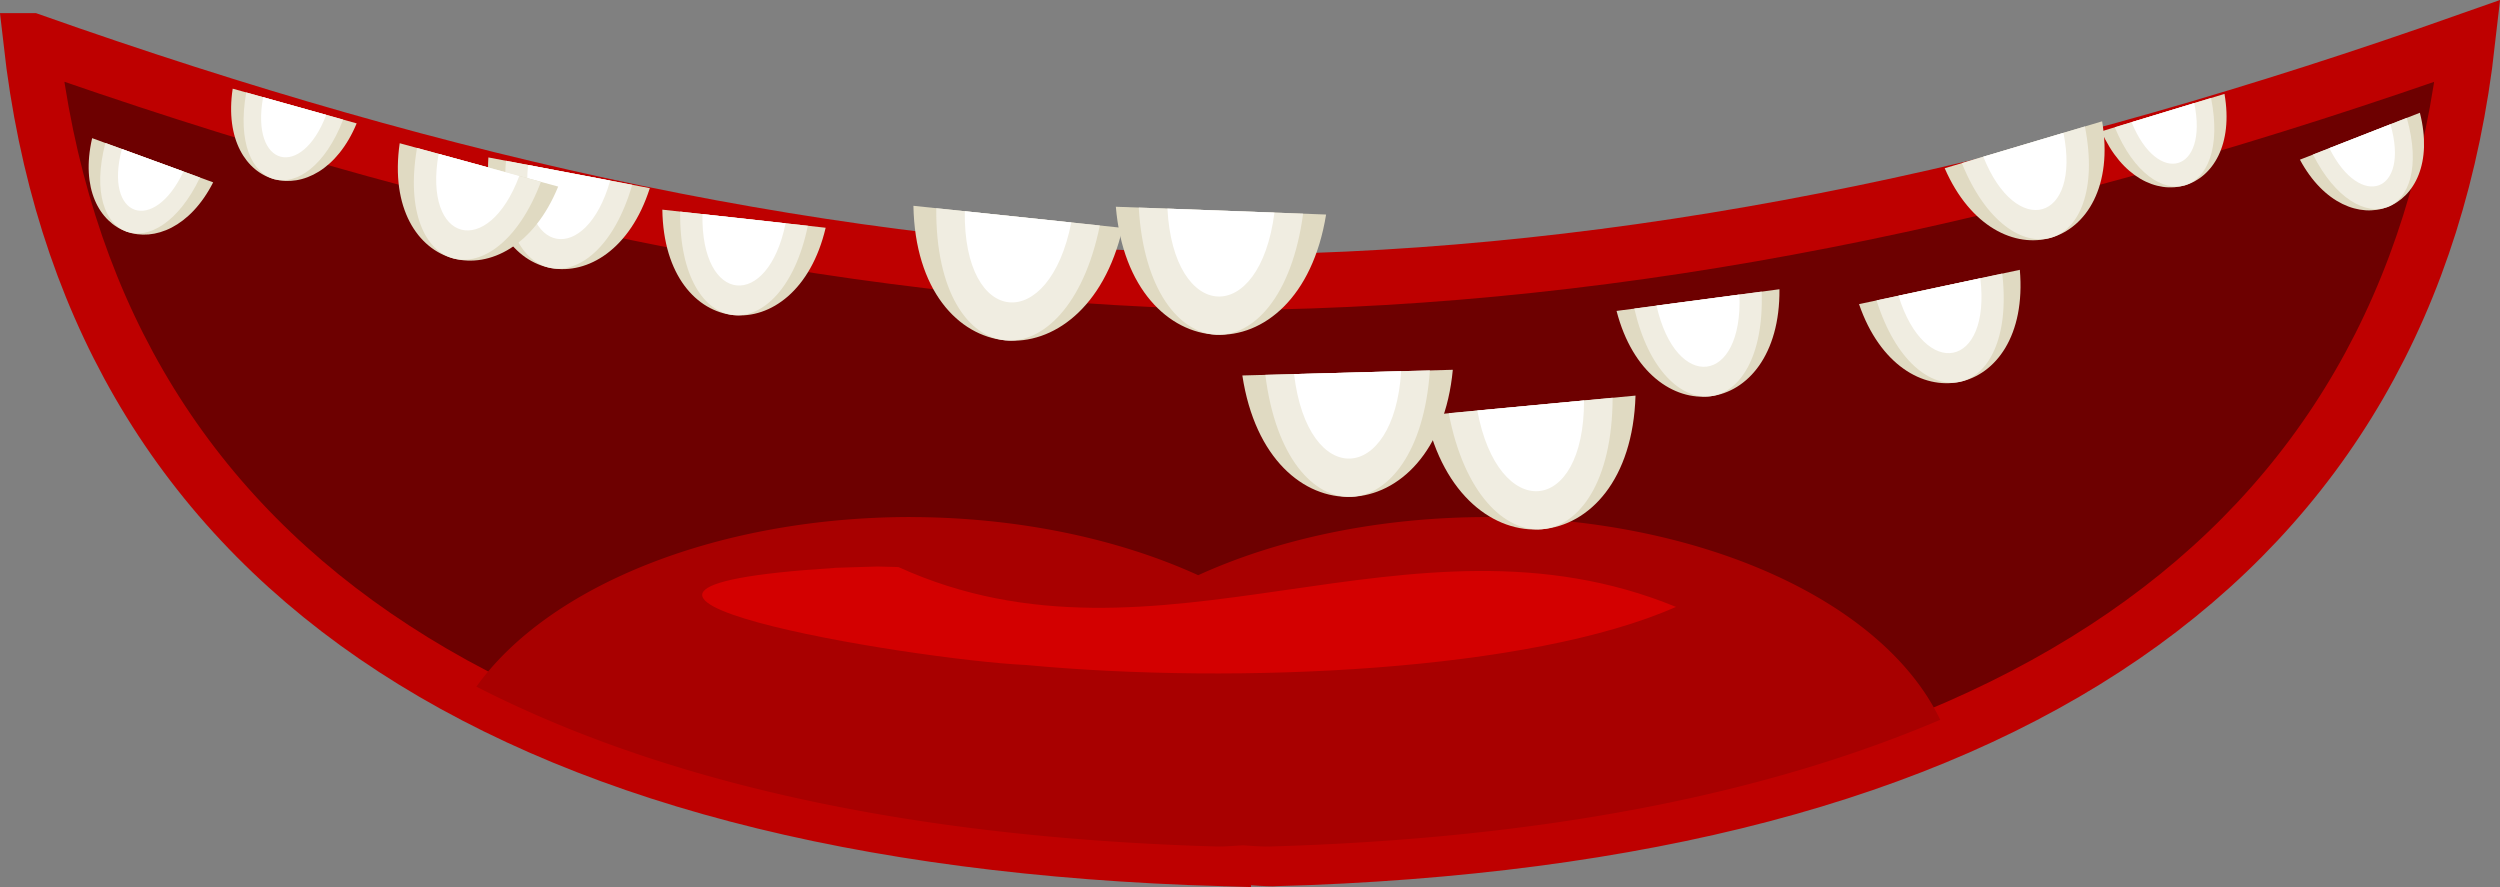 <?xml version="1.0" encoding="UTF-8" standalone="no"?>
<!-- Created with Inkscape (http://www.inkscape.org/) -->

<svg
   xmlns:dc="http://purl.org/dc/elements/1.1/"
   xmlns:cc="http://creativecommons.org/ns#"
   xmlns:rdf="http://www.w3.org/1999/02/22-rdf-syntax-ns#"
   xmlns:svg="http://www.w3.org/2000/svg"
   xmlns="http://www.w3.org/2000/svg"
   xmlns:sodipodi="http://sodipodi.sourceforge.net/DTD/sodipodi-0.dtd"
   xmlns:inkscape="http://www.inkscape.org/namespaces/inkscape"
   width="45.114"
   height="16.008"
   id="svg55429"
   version="1.1"
   inkscape:version="0.48+devel r"
   viewBox="0 0 45.114 16.008"
   sodipodi:docname="mouth.svg">
  <rect x="0" y="0" width="45.114" height="16.008" fill="#808080" stroke="none"/>
  <defs
     id="defs55431" />
  <sodipodi:namedview
     id="base"
     pagecolor="#ffffff"
     bordercolor="#666666"
     borderopacity="1.0"
     inkscape:pageopacity="0.0"
     inkscape:pageshadow="2"
     inkscape:zoom="3.959798"
     inkscape:cx="10.128674"
     inkscape:cy="-2.1066703"
     inkscape:document-units="px"
     inkscape:current-layer="layer1"
     showgrid="false"
     fit-margin-top="0"
     fit-margin-left="0"
     fit-margin-right="0"
     fit-margin-bottom="0"
     inkscape:window-width="1855"
     inkscape:window-height="1056"
     inkscape:window-x="1985"
     inkscape:window-y="24"
     inkscape:window-maximized="1" />
  <g
     inkscape:label="Layer 1"
     inkscape:groupmode="layer"
     id="layer1"
     transform="translate(-354.586,-212.93)">
    <g
       transform="translate(-1276.371,-2653.984)"
       id="g55108">
      <path
         id="rect54490-4-9-0"
         d="m 1631.516,2867.651 c 1.052,9.346 8.332,14.376 21.516,14.756 0,-2e-4 0.01,0 0.016,0 0.01,2e-4 0.01,0 0.016,0 0.152,0 0.29,-0.014 0.438,-0.021 0.147,0.01 0.284,0.021 0.436,0.021 0.01,0 0.01,2e-4 0.016,0 0.01,0 0.016,-2e-4 0.016,0 13.183,-0.38 20.464,-5.41 21.516,-14.756 -7.475,2.641 -14.485,4.191 -21.531,4.348 -0.139,0 -0.277,-0.011 -0.416,-0.02 l 0,0 c -0.012,8e-4 -0.023,0 -0.035,0 -0.012,-8e-4 -0.025,0 -0.037,0 l 0,0 c -0.139,0.01 -0.277,0.016 -0.416,0.02 -7.047,-0.157 -14.056,-1.707 -21.531,-4.348 z"
         style="fill:#6d0000;fill-opacity:1;stroke:#be0000;stroke-opacity:1"
         inkscape:connector-curvature="0" />
      <path
         id="rect54490-4-9-0-2"
         d="m 1647.384,2876.244 a 8.508,5.006 0 0 0 -7.83,3.061 c 3.42,1.75 7.875,2.726 13.369,2.885 0,-2e-4 0.01,0 0.016,0 0.01,2e-4 0.01,0 0.016,0 0.152,0 0.29,-0.015 0.438,-0.022 0.147,0.01 0.284,0.022 0.435,0.022 0.01,0 0.012,2e-4 0.018,0 0.01,0 0.016,-2e-4 0.016,0 4.839,-0.14 8.875,-0.911 12.107,-2.287 a 8.508,5.006 0 0 0 -8.185,-3.658 8.508,5.006 0 0 0 -5.205,1.049 8.508,5.006 0 0 0 -5.193,-1.049 z"
         style="fill:#a80000;fill-opacity:1;stroke:none"
         inkscape:connector-curvature="0" />
      <path
         inkscape:connector-curvature="0"
         id="rect54490-4-9-0-2-9"
         d="m 1646.015,2877.163 c -6.185,0.389 1.363,1.653 3.465,1.752 3.816,0.358 9.093,0.113 11.721,-1.049 -4.83,-1.982 -9.334,1.417 -14.031,-0.719 l -0.377,-0.01 -0.777,0.024 z"
         style="fill:#d30000;fill-opacity:1;stroke:none" />
      <g
         transform="matrix(0.996,-0.094,0.094,0.996,-255.032,180.943)"
         id="g54739">
        <path
           style="fill:#e0dac2;fill-opacity:1;stroke:none"
           d="m 1649.482,2859.958 3.798,0 c -0.376,3.022 -3.439,2.955 -3.798,0 z"
           id="rect54652"
           inkscape:connector-curvature="0"
           sodipodi:nodetypes="ccc" />
        <path
           style="fill:#f0ede1;fill-opacity:1;stroke:none"
           d="m 1649.896,2859.958 2.969,0 c -0.294,3.022 -2.688,2.955 -2.969,0 z"
           id="rect54652-9"
           inkscape:connector-curvature="0"
           sodipodi:nodetypes="ccc" />
        <path
           style="fill:#ffffff;fill-opacity:1;stroke:none"
           d="m 1650.414,2859.958 1.933,0 c -0.191,2.091 -1.751,2.045 -1.933,0 z"
           id="rect54652-9-4"
           inkscape:connector-curvature="0"
           sodipodi:nodetypes="ccc" />
      </g>
      <g
         transform="matrix(-1,0.027,0.027,1,3229.437,-30.907)"
         id="g54739-3-0-9">
        <path
           style="fill:#e0dac2;fill-opacity:1;stroke:none"
           d="m 1649.482,2859.958 3.798,0 c -0.376,3.022 -3.439,2.955 -3.798,0 z"
           id="rect54652-2-0-4"
           inkscape:connector-curvature="0"
           sodipodi:nodetypes="ccc" />
        <path
           style="fill:#f0ede1;fill-opacity:1;stroke:none"
           d="m 1649.896,2859.958 2.969,0 c -0.294,3.022 -2.688,2.955 -2.969,0 z"
           id="rect54652-9-5-1-3"
           inkscape:connector-curvature="0"
           sodipodi:nodetypes="ccc" />
        <path
           style="fill:#ffffff;fill-opacity:1;stroke:none"
           d="m 1650.414,2859.958 1.933,0 c -0.191,2.091 -1.751,2.045 -1.933,0 z"
           id="rect54652-9-4-0-9-4"
           inkscape:connector-curvature="0"
           sodipodi:nodetypes="ccc" />
      </g>
      <g
         transform="matrix(0.774,-0.103,0.103,0.774,88.854,828.814)"
         id="g54739-3-7-8">
        <path
           style="fill:#e0dac2;fill-opacity:1;stroke:none"
           d="m 1649.482,2859.958 3.798,0 c -0.376,3.022 -3.439,2.955 -3.798,0 z"
           id="rect54652-2-6-8"
           inkscape:connector-curvature="0"
           sodipodi:nodetypes="ccc" />
        <path
           style="fill:#f0ede1;fill-opacity:1;stroke:none"
           d="m 1649.896,2859.958 2.969,0 c -0.294,3.022 -2.688,2.955 -2.969,0 z"
           id="rect54652-9-5-6-8"
           inkscape:connector-curvature="0"
           sodipodi:nodetypes="ccc" />
        <path
           style="fill:#ffffff;fill-opacity:1;stroke:none"
           d="m 1650.414,2859.958 1.933,0 c -0.191,2.091 -1.751,2.045 -1.933,0 z"
           id="rect54652-9-4-0-2-0"
           inkscape:connector-curvature="0"
           sodipodi:nodetypes="ccc" />
      </g>
      <g
         transform="matrix(0.764,-0.163,0.163,0.764,-61.873,956.26)"
         id="g54739-3-7-8-7">
        <path
           style="fill:#e0dac2;fill-opacity:1;stroke:none"
           d="m 1649.482,2859.958 3.798,0 c -0.376,3.022 -3.439,2.955 -3.798,0 z"
           id="rect54652-2-6-8-6"
           inkscape:connector-curvature="0"
           sodipodi:nodetypes="ccc" />
        <path
           style="fill:#f0ede1;fill-opacity:1;stroke:none"
           d="m 1649.896,2859.958 2.969,0 c -0.294,3.022 -2.688,2.955 -2.969,0 z"
           id="rect54652-9-5-6-8-0"
           inkscape:connector-curvature="0"
           sodipodi:nodetypes="ccc" />
        <path
           style="fill:#ffffff;fill-opacity:1;stroke:none"
           d="m 1650.414,2859.958 1.933,0 c -0.191,2.091 -1.751,2.045 -1.933,0 z"
           id="rect54652-9-4-0-2-0-5"
           inkscape:connector-curvature="0"
           sodipodi:nodetypes="ccc" />
      </g>
      <g
         transform="matrix(0.748,-0.223,0.223,0.748,-205.533,1098.536)"
         id="g54739-3-7-8-7-0">
        <path
           style="fill:#e0dac2;fill-opacity:1;stroke:none"
           d="m 1649.482,2859.958 3.798,0 c -0.376,3.022 -3.439,2.955 -3.798,0 z"
           id="rect54652-2-6-8-6-1"
           inkscape:connector-curvature="0"
           sodipodi:nodetypes="ccc" />
        <path
           style="fill:#f0ede1;fill-opacity:1;stroke:none"
           d="m 1649.896,2859.958 2.969,0 c -0.294,3.022 -2.688,2.955 -2.969,0 z"
           id="rect54652-9-5-6-8-0-7"
           inkscape:connector-curvature="0"
           sodipodi:nodetypes="ccc" />
        <path
           style="fill:#ffffff;fill-opacity:1;stroke:none"
           d="m 1650.414,2859.958 1.933,0 c -0.191,2.091 -1.751,2.045 -1.933,0 z"
           id="rect54652-9-4-0-2-0-5-9"
           inkscape:connector-curvature="0"
           sodipodi:nodetypes="ccc" />
      </g>
      <g
         transform="matrix(0.585,-0.178,0.178,0.585,194.858,1489.817)"
         id="g54739-3-7-8-0">
        <path
           style="fill:#e0dac2;fill-opacity:1;stroke:none"
           d="m 1649.482,2859.958 3.798,0 c -0.376,3.022 -3.439,2.955 -3.798,0 z"
           id="rect54652-2-6-8-8"
           inkscape:connector-curvature="0"
           sodipodi:nodetypes="ccc" />
        <path
           style="fill:#f0ede1;fill-opacity:1;stroke:none"
           d="m 1649.896,2859.958 2.969,0 c -0.294,3.022 -2.688,2.955 -2.969,0 z"
           id="rect54652-9-5-6-8-5"
           inkscape:connector-curvature="0"
           sodipodi:nodetypes="ccc" />
        <path
           style="fill:#ffffff;fill-opacity:1;stroke:none"
           d="m 1650.414,2859.958 1.933,0 c -0.191,2.091 -1.751,2.045 -1.933,0 z"
           id="rect54652-9-4-0-2-0-51"
           inkscape:connector-curvature="0"
           sodipodi:nodetypes="ccc" />
      </g>
      <g
         transform="matrix(0.57,-0.223,0.223,0.57,94.485,1607.454)"
         id="g54739-3-7-8-7-05">
        <path
           style="fill:#e0dac2;fill-opacity:1;stroke:none"
           d="m 1649.482,2859.958 3.798,0 c -0.376,3.022 -3.439,2.955 -3.798,0 z"
           id="rect54652-2-6-8-6-3"
           inkscape:connector-curvature="0"
           sodipodi:nodetypes="ccc" />
        <path
           style="fill:#f0ede1;fill-opacity:1;stroke:none"
           d="m 1649.896,2859.958 2.969,0 c -0.294,3.022 -2.688,2.955 -2.969,0 z"
           id="rect54652-9-5-6-8-0-0"
           inkscape:connector-curvature="0"
           sodipodi:nodetypes="ccc" />
        <path
           style="fill:#ffffff;fill-opacity:1;stroke:none"
           d="m 1650.414,2859.958 1.933,0 c -0.191,2.091 -1.751,2.045 -1.933,0 z"
           id="rect54652-9-4-0-2-0-5-8"
           inkscape:connector-curvature="0"
           sodipodi:nodetypes="ccc" />
      </g>
      <g
         transform="matrix(-0.994,-0.105,-0.105,0.994,3591.096,201.424)"
         id="g54739-6">
        <path
           style="fill:#e0dac2;fill-opacity:1;stroke:none"
           d="m 1649.482,2859.958 3.798,0 c -0.376,3.022 -3.439,2.955 -3.798,0 z"
           id="rect54652-0"
           inkscape:connector-curvature="0"
           sodipodi:nodetypes="ccc" />
        <path
           style="fill:#f0ede1;fill-opacity:1;stroke:none"
           d="m 1649.896,2859.958 2.969,0 c -0.294,3.022 -2.688,2.955 -2.969,0 z"
           id="rect54652-9-5"
           inkscape:connector-curvature="0"
           sodipodi:nodetypes="ccc" />
        <path
           style="fill:#ffffff;fill-opacity:1;stroke:none"
           d="m 1650.414,2859.958 1.933,0 c -0.191,2.091 -1.751,2.045 -1.933,0 z"
           id="rect54652-9-4-2"
           inkscape:connector-curvature="0"
           sodipodi:nodetypes="ccc" />
      </g>
      <g
         transform="matrix(0.999,0.037,-0.037,0.999,109.079,-47.484)"
         id="g54739-3-0-9-4">
        <path
           style="fill:#e0dac2;fill-opacity:1;stroke:none"
           d="m 1649.482,2859.958 3.798,0 c -0.376,3.022 -3.439,2.955 -3.798,0 z"
           id="rect54652-2-0-4-6"
           inkscape:connector-curvature="0"
           sodipodi:nodetypes="ccc" />
        <path
           style="fill:#f0ede1;fill-opacity:1;stroke:none"
           d="m 1649.896,2859.958 2.969,0 c -0.294,3.022 -2.688,2.955 -2.969,0 z"
           id="rect54652-9-5-1-3-2"
           inkscape:connector-curvature="0"
           sodipodi:nodetypes="ccc" />
        <path
           style="fill:#ffffff;fill-opacity:1;stroke:none"
           d="m 1650.414,2859.958 1.933,0 c -0.191,2.091 -1.751,2.045 -1.933,0 z"
           id="rect54652-9-4-0-9-4-2"
           inkscape:connector-curvature="0"
           sodipodi:nodetypes="ccc" />
      </g>
      <g
         transform="matrix(-0.776,-0.086,-0.086,0.776,3171.811,793.552)"
         id="g54739-3-7-8-8">
        <path
           style="fill:#e0dac2;fill-opacity:1;stroke:none"
           d="m 1649.482,2859.958 3.798,0 c -0.376,3.022 -3.439,2.955 -3.798,0 z"
           id="rect54652-2-6-8-9"
           inkscape:connector-curvature="0"
           sodipodi:nodetypes="ccc" />
        <path
           style="fill:#f0ede1;fill-opacity:1;stroke:none"
           d="m 1649.896,2859.958 2.969,0 c -0.294,3.022 -2.688,2.955 -2.969,0 z"
           id="rect54652-9-5-6-8-8"
           inkscape:connector-curvature="0"
           sodipodi:nodetypes="ccc" />
        <path
           style="fill:#ffffff;fill-opacity:1;stroke:none"
           d="m 1650.414,2859.958 1.933,0 c -0.191,2.091 -1.751,2.045 -1.933,0 z"
           id="rect54652-9-4-0-2-0-8"
           inkscape:connector-curvature="0"
           sodipodi:nodetypes="ccc" />
      </g>
      <g
         transform="matrix(-0.767,-0.146,-0.146,0.767,3325.39,917.546)"
         id="g54739-3-7-8-7-7">
        <path
           style="fill:#e0dac2;fill-opacity:1;stroke:none"
           d="m 1649.482,2859.958 3.798,0 c -0.376,3.022 -3.439,2.955 -3.798,0 z"
           id="rect54652-2-6-8-6-9"
           inkscape:connector-curvature="0"
           sodipodi:nodetypes="ccc" />
        <path
           style="fill:#f0ede1;fill-opacity:1;stroke:none"
           d="m 1649.896,2859.958 2.969,0 c -0.294,3.022 -2.688,2.955 -2.969,0 z"
           id="rect54652-9-5-6-8-0-9"
           inkscape:connector-curvature="0"
           sodipodi:nodetypes="ccc" />
        <path
           style="fill:#ffffff;fill-opacity:1;stroke:none"
           d="m 1650.414,2859.958 1.933,0 c -0.191,2.091 -1.751,2.045 -1.933,0 z"
           id="rect54652-9-4-0-2-0-5-4"
           inkscape:connector-curvature="0"
           sodipodi:nodetypes="ccc" />
      </g>
      <g
         transform="matrix(-0.753,-0.206,-0.206,0.753,3472.241,1056.526)"
         id="g54739-3-7-8-7-0-0">
        <path
           style="fill:#e0dac2;fill-opacity:1;stroke:none"
           d="m 1649.482,2859.958 3.798,0 c -0.376,3.022 -3.439,2.955 -3.798,0 z"
           id="rect54652-2-6-8-6-1-12"
           inkscape:connector-curvature="0"
           sodipodi:nodetypes="ccc" />
        <path
           style="fill:#f0ede1;fill-opacity:1;stroke:none"
           d="m 1649.896,2859.958 2.969,0 c -0.294,3.022 -2.688,2.955 -2.969,0 z"
           id="rect54652-9-5-6-8-0-7-5"
           inkscape:connector-curvature="0"
           sodipodi:nodetypes="ccc" />
        <path
           style="fill:#ffffff;fill-opacity:1;stroke:none"
           d="m 1650.414,2859.958 1.933,0 c -0.191,2.091 -1.751,2.045 -1.933,0 z"
           id="rect54652-9-4-0-2-0-5-9-6"
           inkscape:connector-curvature="0"
           sodipodi:nodetypes="ccc" />
      </g>
      <g
         transform="matrix(-0.589,-0.165,-0.165,0.589,3080.831,1456.79)"
         id="g54739-3-7-8-0-5">
        <path
           style="fill:#e0dac2;fill-opacity:1;stroke:none"
           d="m 1649.482,2859.958 3.798,0 c -0.376,3.022 -3.439,2.955 -3.798,0 z"
           id="rect54652-2-6-8-8-7"
           inkscape:connector-curvature="0"
           sodipodi:nodetypes="ccc" />
        <path
           style="fill:#f0ede1;fill-opacity:1;stroke:none"
           d="m 1649.896,2859.958 2.969,0 c -0.294,3.022 -2.688,2.955 -2.969,0 z"
           id="rect54652-9-5-6-8-5-1"
           inkscape:connector-curvature="0"
           sodipodi:nodetypes="ccc" />
        <path
           style="fill:#ffffff;fill-opacity:1;stroke:none"
           d="m 1650.414,2859.958 1.933,0 c -0.191,2.091 -1.751,2.045 -1.933,0 z"
           id="rect54652-9-4-0-2-0-51-0"
           inkscape:connector-curvature="0"
           sodipodi:nodetypes="ccc" />
      </g>
      <g
         transform="matrix(-0.575,-0.21,-0.21,0.575,3183.847,1572.12)"
         id="g54739-3-7-8-7-05-9">
        <path
           style="fill:#e0dac2;fill-opacity:1;stroke:none"
           d="m 1649.482,2859.958 3.798,0 c -0.376,3.022 -3.439,2.955 -3.798,0 z"
           id="rect54652-2-6-8-6-3-0"
           inkscape:connector-curvature="0"
           sodipodi:nodetypes="ccc" />
        <path
           style="fill:#f0ede1;fill-opacity:1;stroke:none"
           d="m 1649.896,2859.958 2.969,0 c -0.294,3.022 -2.688,2.955 -2.969,0 z"
           id="rect54652-9-5-6-8-0-0-4"
           inkscape:connector-curvature="0"
           sodipodi:nodetypes="ccc" />
        <path
           style="fill:#ffffff;fill-opacity:1;stroke:none"
           d="m 1650.414,2859.958 1.933,0 c -0.191,2.091 -1.751,2.045 -1.933,0 z"
           id="rect54652-9-4-0-2-0-5-8-0"
           inkscape:connector-curvature="0"
           sodipodi:nodetypes="ccc" />
      </g>
    </g>
  </g>
</svg>
